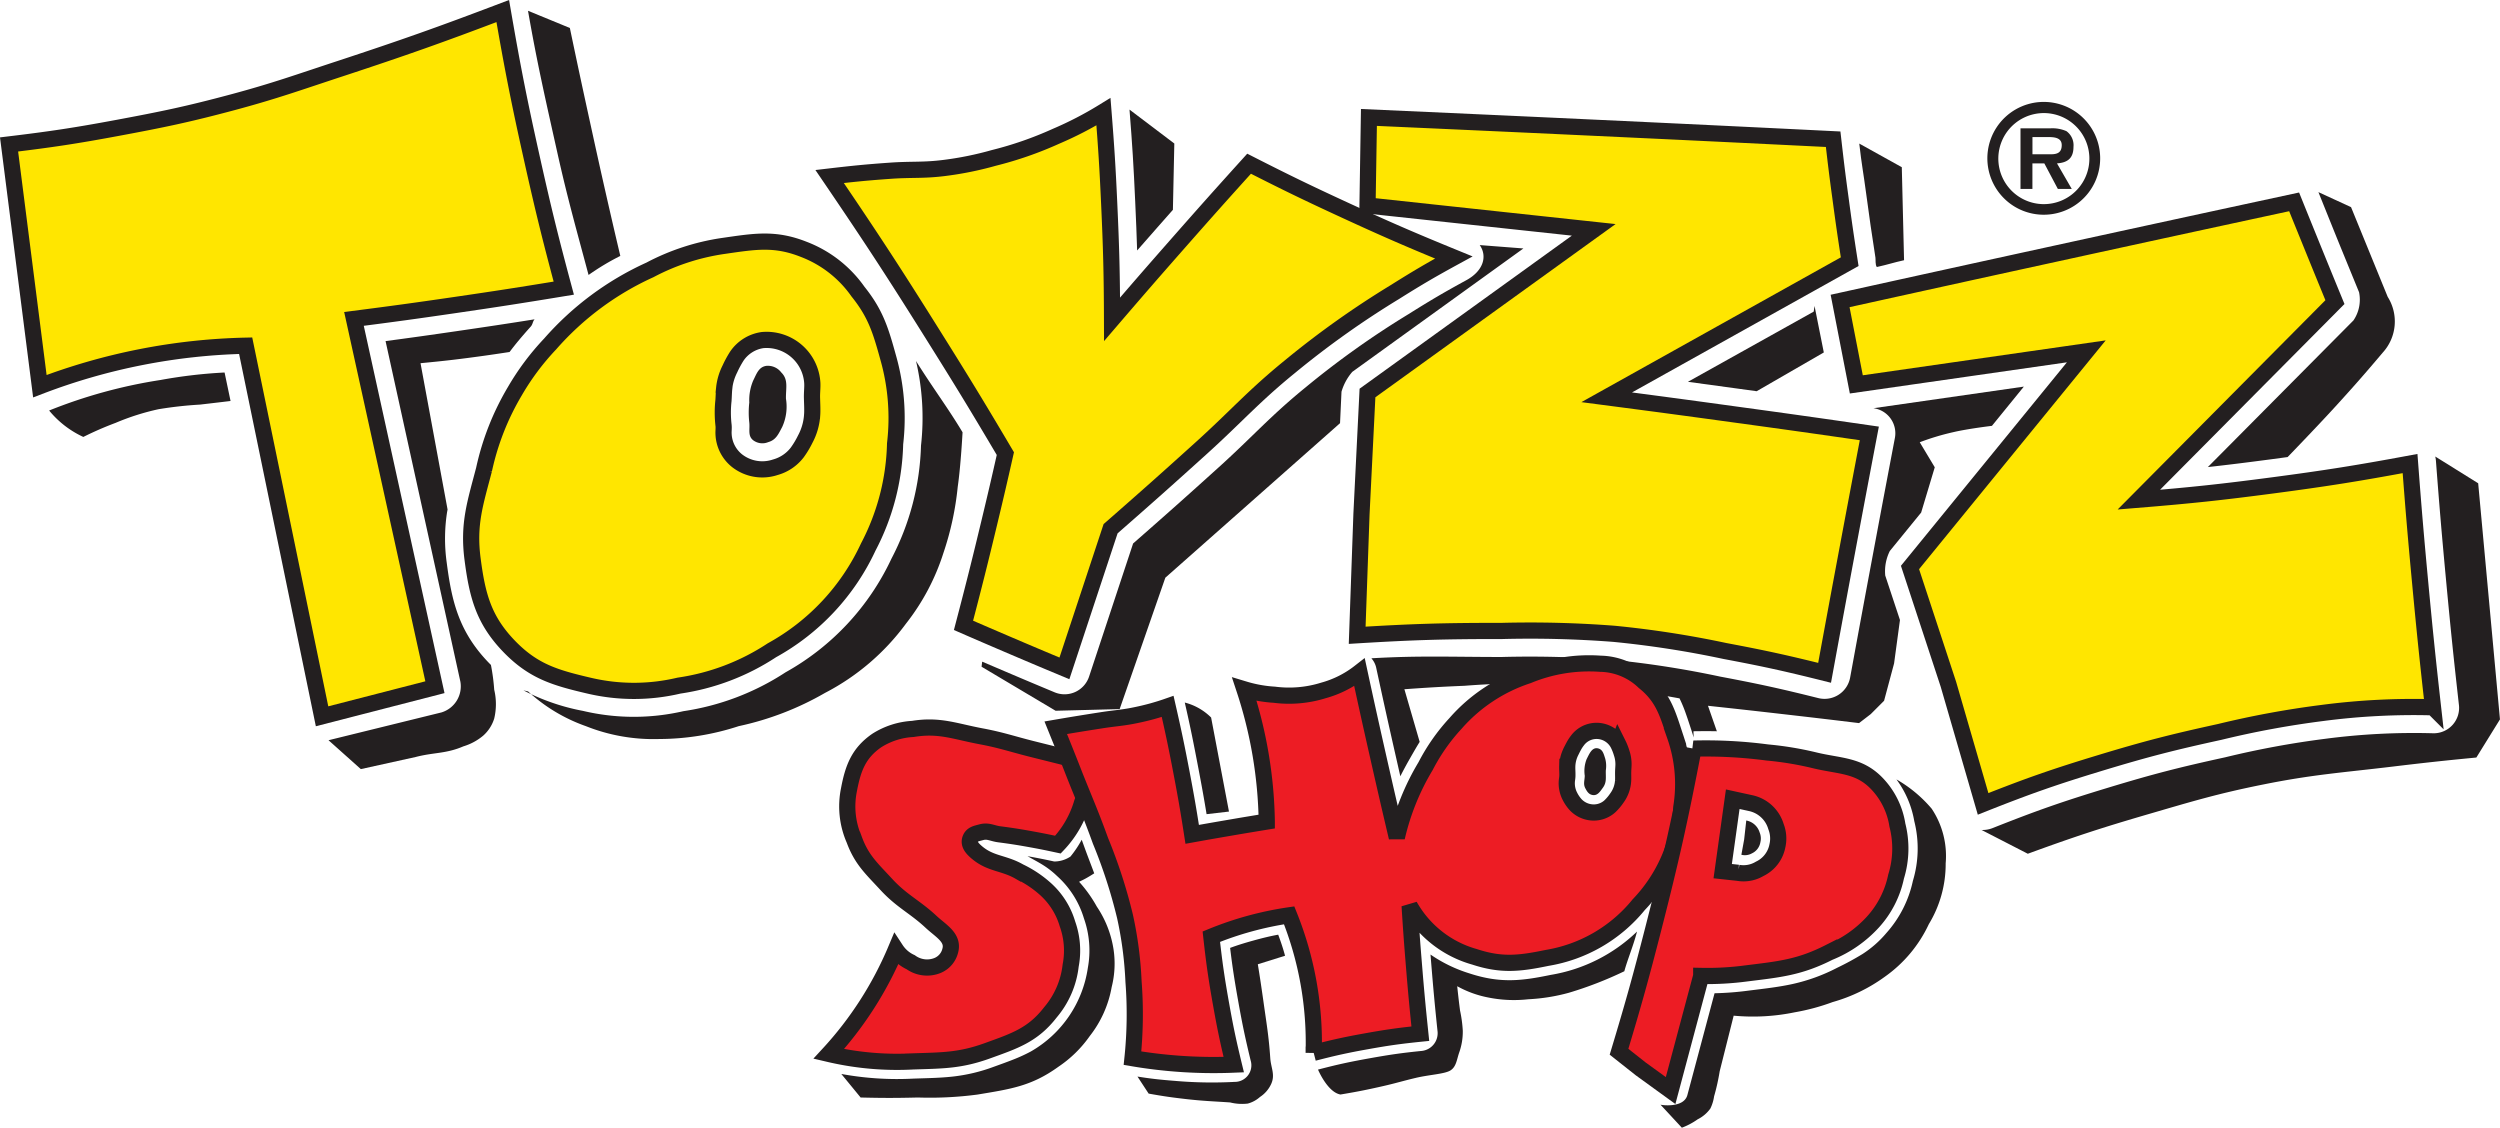 <svg xmlns="http://www.w3.org/2000/svg" width="244.582" height="110.327" viewBox="0 0 244.582 110.327"><g transform="translate(-0.113 -0.946)"><path d="M198.954,16.038V14.354h1.439c.576,0,1.425,0,1.425.791,0,.748-.46.907-1.123.893Zm2.4.892c1.05-.071,1.613-.518,1.613-1.613a1.7,1.7,0,0,0-.69-1.54,3.414,3.414,0,0,0-1.614-.273h-2.879v5.929h1.166v-2.5h1.166l1.324,2.5H202.8Zm-1.295,3.987a4.454,4.454,0,1,1,1.712-.338A4.468,4.468,0,0,1,200.063,20.917Zm0,1.036a5.518,5.518,0,1,0-3.9-1.616A5.5,5.5,0,0,0,200.063,21.953Z" fill="#231f20" fill-rule="evenodd"/><path d="M84.311,108.318c2.188.054,3.424.054,5.611,0a35.327,35.327,0,0,0,5.821-.288c3.226-.538,5.279-.812,7.929-2.729a11.683,11.683,0,0,0,3.059-3,10.8,10.8,0,0,0,2.142-4.793,9.344,9.344,0,0,0,.178-3.7,10.272,10.272,0,0,0-1.632-4.164,13,13,0,0,0-1.736-2.432c.229-.107.357-.169.581-.287.363-.192.9-.538.9-.538-.293-.793-.623-1.627-.981-2.619q-.125-.347-.243-.668a10.458,10.458,0,0,1-1.1,1.644,2.859,2.859,0,0,1-1.593.484c-.909-.2-1.423-.3-2.339-.471l-.273-.05c.591.339,1.018.56,1.425.81a8.443,8.443,0,0,1,1.475,1.139,9.063,9.063,0,0,1,2.62,4.131,9.427,9.427,0,0,1,.385,4.845,11.312,11.312,0,0,1-5.578,8.184,15.645,15.645,0,0,1-1.779.813c-.58.229-1.2.45-1.879.695a16.767,16.767,0,0,1-3.975.945c-1.168.131-2.358.151-3.847.2a30.16,30.16,0,0,1-7.06-.454Z" fill="#231f20" fill-rule="evenodd"/><path d="M125.834,94.45c-.186-.689-.4-1.339-.671-2.062-.784.145-1.48.312-2.435.576-.911.253-1.554.454-2.268.718.215,1.8.418,3.119.783,5.168.408,2.294.678,3.582,1.225,5.847a1.622,1.622,0,0,1-1.579,2.094,41.922,41.922,0,0,1-5.834-.1c-1.46-.114-2.383-.216-3.66-.422l1.093,1.667c1.439.258,2.258.376,3.71.541,1.655.187,2.6.211,4.258.323a4.774,4.774,0,0,0,1.734.111,2.921,2.921,0,0,0,1.189-.645,3,3,0,0,0,1.113-1.309c.387-.9-.044-1.536-.107-2.516-.148-2.178-.371-3.4-.672-5.558-.2-1.406-.316-2.2-.544-3.6Z" fill="#231f20" fill-rule="evenodd"/><path d="M118.6,71.143a5.619,5.619,0,0,0-2.577-1.465c.581,2.537.861,3.975,1.35,6.532.332,1.744.545,2.932.783,4.388l2.19-.254Z" fill="#231f20" fill-rule="evenodd"/><path d="M156.454,74.163c-.586-.139-.849.525-1.122,1.063a3.18,3.18,0,0,0-.178,1.613c-.01.481-.167.807.059,1.233.177.333.341.594.714.654.474.075.72-.326,1-.714.4-.546.265-1.033.289-1.708a2.772,2.772,0,0,0-.06-1.139C157.008,74.713,156.919,74.273,156.454,74.163Z" fill="#231f20" fill-rule="evenodd"/><path d="M164.653,111.273a6.742,6.742,0,0,0,1.548-.822,3.354,3.354,0,0,0,1.241-1.054,4,4,0,0,0,.365-1.19,20.659,20.659,0,0,0,.549-2.46l1.367-5.435a20.207,20.207,0,0,0,5.979-.331,21,21,0,0,0,3.705-1,16.117,16.117,0,0,0,5.074-2.456,13.042,13.042,0,0,0,4.334-5.166,11.333,11.333,0,0,0,1.649-5.95,8.33,8.33,0,0,0-1.369-5.345,12.871,12.871,0,0,0-3.447-2.866,9.574,9.574,0,0,1,1.743,4.077,10.928,10.928,0,0,1-.136,5.854,11.129,11.129,0,0,1-2.6,5.105,10.378,10.378,0,0,1-2.335,2.051,28.059,28.059,0,0,1-2.484,1.348,17.75,17.75,0,0,1-4.326,1.576c-1.306.291-2.654.445-4.334.652a29.616,29.616,0,0,1-3.324.258l-2.658,9.959c-.355,1.33-2.651.968-2.635.936Z" fill="#231f20" fill-rule="evenodd"/><path d="M159.025,95.966c.318-1.171.881-2.48,1.242-3.882a15.9,15.9,0,0,1-8.448,4.239c-2.822.584-4.922.849-7.962-.152a13.875,13.875,0,0,1-3.794-1.84l.067.819c.215,2.635.353,4.117.627,6.743a1.744,1.744,0,0,1-1.516,1.864c-1.989.2-3.113.362-5.084.715-2,.358-3.125.6-5.1,1.115,0,0,.935,2.226,2.2,2.438,1.632-.274,2.55-.454,4.163-.822,1.273-.289,1.975-.517,3.246-.815,1.307-.307,2.823-.369,3.366-.731s.591-1,.824-1.7a6.084,6.084,0,0,0,.365-2.184,12.721,12.721,0,0,0-.269-1.971c-.119-.924-.179-1.446-.276-2.372a10.139,10.139,0,0,0,2.97,1.09,12.643,12.643,0,0,0,3.979.187,18.231,18.231,0,0,0,3.979-.638A36.658,36.658,0,0,0,159.025,95.966Z" fill="#231f20" fill-rule="evenodd"/><path d="M170.955,81.217a1.686,1.686,0,0,1,1.306,1.165,1.511,1.511,0,0,1,.077.952,1.458,1.458,0,0,1-.833,1.1,1.391,1.391,0,0,1-1.028.136l.273-1.506Z" fill="#231f20" fill-rule="evenodd"/><path d="M22.668,40.176l-.584-2.787a48.4,48.4,0,0,0-6.264.732,49.264,49.264,0,0,0-10.9,2.987,9.42,9.42,0,0,0,3.344,2.585,32.539,32.539,0,0,1,3.164-1.379,23.555,23.555,0,0,1,4.2-1.335,38.509,38.509,0,0,1,4.054-.45C20.846,40.395,22.668,40.176,22.668,40.176Z" fill="#231f20" fill-rule="evenodd"/><path d="M73.418,40.324a4.912,4.912,0,0,1,.376-2.133c.34-.678.541-1.344,1.291-1.452a1.646,1.646,0,0,1,1.462.645c.727.715.43,1.555.459,2.575a4.789,4.789,0,0,1-.366,2.753c-.369.7-.609,1.276-1.368,1.488a1.492,1.492,0,0,1-1.479-.188c-.541-.437-.3-1.051-.376-1.742A8.732,8.732,0,0,1,73.418,40.324Z" fill="#231f20" fill-rule="evenodd"/><path d="M43.969,51.166,41.254,36.479c2.474-.236,3.864-.4,6.323-.743.932-.13,2.389-.353,2.389-.353.609-.814,1.246-1.566,2.071-2.486.215-.242.179-.5.38-.712-2.458.394-4.537.707-7.539,1.145-2.8.409-4.713.678-7.044.986l7.319,33.316A2.664,2.664,0,0,1,43.3,70.645l-11.047,2.72,3.161,2.825L40.8,75c1.775-.46,2.943-.3,4.648-1.037a5.452,5.452,0,0,0,1.936-1.045,3.686,3.686,0,0,0,1.079-1.674,6.082,6.082,0,0,0,0-2.821A19.61,19.61,0,0,0,48.142,66c-3.142-3.142-3.834-6.21-4.33-10.043a16.872,16.872,0,0,1,.082-5.162S43.943,51.021,43.969,51.166Z" fill="#231f20" fill-rule="evenodd"/><path d="M57.693,27.847A24.156,24.156,0,0,1,60.8,25.984c-.558-2.363-.867-3.7-1.405-6.063-.613-2.7-.947-4.223-1.538-6.927-.793-3.627-1.232-5.675-1.993-9.31L51.77,2c.891,5.118,1.69,8.588,2.866,13.865C55.658,20.453,56.553,23.567,57.693,27.847Z" fill="#231f20" fill-rule="evenodd"/><path d="M110.615,11.668c.278,3.5.4,5.479.557,8.984.085,1.838.146,3.35.189,4.8l2-2.278c.538-.615,1.034-1.176,1.5-1.7L115,14.987Z" fill="#231f20" fill-rule="evenodd"/><path d="M51.773,68.588a16.419,16.419,0,0,0,5.66,3.4,17.857,17.857,0,0,0,7.181,1.258,25.186,25.186,0,0,0,7.767-1.258,29.06,29.06,0,0,0,8.447-3.254,22.89,22.89,0,0,0,7.912-6.765,21.876,21.876,0,0,0,3.671-6.926,29.178,29.178,0,0,0,1.4-6.475c.3-2.066.472-5.33.472-5.33-1.434-2.393-2.877-4.294-4.554-6.973a24.409,24.409,0,0,1,.488,8.274A25.366,25.366,0,0,1,87.327,55.6,24.707,24.707,0,0,1,76.963,66.722a24.875,24.875,0,0,1-9.99,3.8,21.586,21.586,0,0,1-9.831-.029,21.079,21.079,0,0,1-5.817-2.006Z" fill="#231f20" fill-rule="evenodd"/><path d="M226.929,19.742c.828,2.05,1.283,3.2,2.117,5.249l1.86,4.544a3.6,3.6,0,0,1-.55,2.761L216.115,46.64c1.835-.2,3.7-.433,6.038-.741l1.765-.238s2.883-2.979,4.668-4.936c1.849-2.027,2.87-3.191,4.64-5.286a4.514,4.514,0,0,0,.484-5.448l-3.588-8.781Z" fill="#231f20" fill-rule="evenodd"/><path d="M198.5,84.471c4.59-1.679,7.214-2.54,11.906-3.907,4.26-1.241,6.664-1.97,11.013-2.847,4.936-1,7.791-1.175,12.79-1.775,3.183-.383,4.981-.577,8.173-.886l2.309-3.73-2.131-23.1-4.2-2.618a2.707,2.707,0,0,1,.072.49c.343,4.5.558,7.044.979,11.539.446,4.768.723,7.455,1.258,12.213a2.483,2.483,0,0,1-2.573,2.832,66.69,66.69,0,0,0-10.512.544,88.5,88.5,0,0,0-9.774,1.809c-4.494.983-7.014,1.626-11.416,2.962-4.479,1.359-6.98,2.233-11.33,3.959a2.622,2.622,0,0,1-1.092.187Z" fill="#231f20" fill-rule="evenodd"/><path d="M178.541,35.428l-.907-4.551-.081.556L165.246,38.3l4.965.677,1.762.243Z" fill="#231f20" fill-rule="evenodd"/><path d="M182.01,14.992c.249,2.181.382,2.7.672,4.871.329,2.457.53,3.841.911,6.292.03.195-.033.69.134.914,1.123-.248,1.634-.438,2.665-.665l-.221-9.1Z" fill="#231f20" fill-rule="evenodd"/><path d="M96.143,66.174l7.242,4.307,6.266-.161,4.471-12.857,17.091-15.117.143-3.079a5.219,5.219,0,0,1,1.055-1.941l16.741-12.073-4.272-.33c.771,1.11.344,2.532-1.311,3.436-2.24,1.225-3.483,1.955-5.646,3.313a86.271,86.271,0,0,0-10.047,7.144c-3.5,2.846-5.162,4.8-8.508,7.826-3.28,2.964-5.216,4.687-8.4,7.474l-4.3,13a2.528,2.528,0,0,1-3.4,1.552c-2.211-.922-3.456-1.448-5.658-2.39l-1.409-.6Z" fill="#231f20" fill-rule="evenodd"/><path d="M143.393,68.038a87.806,87.806,0,0,1,10.964-.161c3.956.254,10.069,1.394,10.069,1.394a13.5,13.5,0,0,1,.641,1.559c.178.5.347,1.035.538,1.613.072.223.141.44.2.653l-.016-.61c.853-.012,1.589-.014,2.288,0l-.868-2.492c2.85.308,4.46.487,7.309.814,2.914.334,4.558.528,7.47.881l1.143-.879,1.306-1.306.979-3.654.575-4.248-1.439-4.345A4.433,4.433,0,0,1,185,54.85l3.065-3.76,1.331-4.428-1.469-2.449a23.8,23.8,0,0,1,3.263-.983c1.463-.345,3.8-.622,3.8-.622l3.122-3.839L183.4,40.882a2.472,2.472,0,0,1,2.09,2.939c-.752,3.958-1.175,6.191-1.916,10.151-.968,5.168-1.508,8.084-2.456,13.255a2.544,2.544,0,0,1-3.125,2.013c-3.714-.929-5.828-1.391-9.591-2.1a95.059,95.059,0,0,0-10.609-1.649,104.283,104.283,0,0,0-10.8-.269c-5-.006-8.044-.144-12.714.126a2.08,2.08,0,0,1,.491,1.016c.677,3.128,1.066,4.893,1.771,8.012l.571,2.516c.289-.576.615-1.178.992-1.837.323-.561.606-1.059.9-1.529l-1.495-5.15C139.8,68.211,141.1,68.135,143.393,68.038Z" fill="#231f20" fill-rule="evenodd"/><path d="M105.972,79.478a10,10,0,0,1-2.359,4.1c-.932-.2-1.459-.311-2.4-.484-1.3-.237-2.032-.357-3.34-.527-.688-.089-1.1-.389-1.767-.2-.46.127-.871.18-1.054.62-.224.541.19.982.637,1.36,1.351,1.143,2.62.991,4.164,1.878a10.7,10.7,0,0,1,2.508,1.667,7.4,7.4,0,0,1,2.184,3.442,7.756,7.756,0,0,1,.314,4.071,8.53,8.53,0,0,1-1.98,4.58c-1.721,2.225-3.51,2.8-6.152,3.756-2.7.98-4.426.95-7.3,1.046a29.2,29.2,0,0,1-8.235-.734,35.174,35.174,0,0,0,6.568-10.217,3.44,3.44,0,0,0,1.452,1.248,2.734,2.734,0,0,0,2.61.323,2.107,2.107,0,0,0,1.258-1.462c.346-1.273-.914-1.912-1.878-2.813-1.568-1.466-2.869-2.019-4.377-3.657-1.423-1.544-2.412-2.405-3.136-4.377a8.12,8.12,0,0,1-.518-4.9c.4-2.113.946-3.573,2.711-4.8a7.338,7.338,0,0,1,3.544-1.139c2.586-.424,4.1.24,6.68.723,1.977.37,3.053.761,5.005,1.249,2.439.61,3.814.954,6.252,1.567Z" fill="#ed1c24" fill-rule="evenodd"/><path d="M105.972,79.478a10,10,0,0,1-2.359,4.1c-.932-.2-1.459-.311-2.4-.484-1.3-.237-2.032-.357-3.34-.527-.688-.089-1.1-.389-1.767-.2-.46.127-.871.18-1.054.62-.224.541.19.982.637,1.36,1.351,1.143,2.62.991,4.164,1.878a10.7,10.7,0,0,1,2.508,1.667,7.4,7.4,0,0,1,2.184,3.442,7.756,7.756,0,0,1,.314,4.071,8.53,8.53,0,0,1-1.98,4.58c-1.721,2.225-3.51,2.8-6.152,3.756-2.7.98-4.426.95-7.3,1.046a29.2,29.2,0,0,1-8.235-.734,35.174,35.174,0,0,0,6.568-10.217,3.44,3.44,0,0,0,1.452,1.248,2.734,2.734,0,0,0,2.61.323,2.107,2.107,0,0,0,1.258-1.462c.346-1.273-.914-1.912-1.878-2.813-1.568-1.466-2.869-2.019-4.377-3.657-1.423-1.544-2.412-2.405-3.136-4.377a8.12,8.12,0,0,1-.518-4.9c.4-2.113.946-3.573,2.711-4.8a7.338,7.338,0,0,1,3.544-1.139c2.586-.424,4.1.24,6.68.723,1.977.37,3.053.761,5.005,1.249,2.439.61,3.814.954,6.252,1.567Z" fill="none" stroke="#231f20" stroke-miterlimit="3.864" stroke-width="1.584"/><path d="M103.4,72.144c1.747-.3,2.734-.46,4.485-.733,1.341-.21,2.115-.232,3.442-.519a23.5,23.5,0,0,0,3.021-.836c.574,2.513.873,3.938,1.356,6.471.447,2.35.677,3.68,1.045,6.045,1.381-.249,2.161-.386,3.543-.623,1.463-.251,2.289-.389,3.753-.628a43.407,43.407,0,0,0-2.187-12.932,12.723,12.723,0,0,0,2.922.523,11.281,11.281,0,0,0,4.8-.417,10.077,10.077,0,0,0,3.538-1.774c.678,3.134,1.068,4.9,1.775,8.028.717,3.173,1.129,4.964,1.876,8.133a23.884,23.884,0,0,1,2.815-6.986,18.93,18.93,0,0,1,2.923-4.173,16.052,16.052,0,0,1,7.088-4.691,15.634,15.634,0,0,1,7.091-1.15,6.347,6.347,0,0,1,4.28,1.778c1.859,1.493,2.282,3.046,3.024,5.312a14.208,14.208,0,0,1,.621,6.883,15.1,15.1,0,0,1-4.173,9.594,14.605,14.605,0,0,1-8.965,5.21c-2.707.56-4.464.762-7.088-.1a10.539,10.539,0,0,1-6.365-5c.142,2.238.233,3.5.416,5.735.215,2.647.356,4.141.631,6.78-2.044.209-3.191.37-5.211.732-2.052.368-3.2.62-5.221,1.143a33.352,33.352,0,0,0-2.4-13.453,32.435,32.435,0,0,0-7.614,2.089c.285,2.572.493,4.02.946,6.567.416,2.334.69,3.643,1.247,5.948a47.358,47.358,0,0,1-9.906-.63,41.5,41.5,0,0,0,.1-7.5,36.881,36.881,0,0,0-.832-6.365,50.116,50.116,0,0,0-2.4-7.4c-.9-2.506-1.514-3.882-2.5-6.356C104.557,75.008,104.141,73.975,103.4,72.144Zm55.01,1.574a5.636,5.636,0,0,1,.359.911,3.377,3.377,0,0,1,.175,1.106c0,.192-.021.388-.03.63-.012.361.013.671-.008.964a3.158,3.158,0,0,1-.606,1.685,5.039,5.039,0,0,1-.67.8,2.353,2.353,0,0,1-1.971.592,2.428,2.428,0,0,1-1.388-.726,3.589,3.589,0,0,1-.557-.807,2.74,2.74,0,0,1-.313-1.5c.011-.173.054-.352.054-.566.006-.323-.021-.589-.014-.846a3.446,3.446,0,0,1,.376-1.506c.073-.144.146-.3.223-.44a4.2,4.2,0,0,1,.409-.637,2.326,2.326,0,0,1,2.393-.867,2.387,2.387,0,0,1,1.567,1.209Z" fill="#ed1c24" fill-rule="evenodd"/><path d="M103.4,72.144c1.747-.3,2.734-.46,4.485-.733,1.341-.21,2.115-.232,3.442-.519a23.5,23.5,0,0,0,3.021-.836c.574,2.513.873,3.938,1.356,6.471.447,2.35.677,3.68,1.045,6.045,1.381-.249,2.161-.386,3.543-.623,1.463-.251,2.289-.389,3.753-.628a43.407,43.407,0,0,0-2.187-12.932,12.723,12.723,0,0,0,2.922.523,11.281,11.281,0,0,0,4.8-.417,10.077,10.077,0,0,0,3.538-1.774c.678,3.134,1.068,4.9,1.775,8.028.717,3.173,1.129,4.964,1.876,8.133a23.884,23.884,0,0,1,2.815-6.986,18.93,18.93,0,0,1,2.923-4.173,16.052,16.052,0,0,1,7.088-4.691,15.634,15.634,0,0,1,7.091-1.15,6.347,6.347,0,0,1,4.28,1.778c1.859,1.493,2.282,3.046,3.024,5.312a14.208,14.208,0,0,1,.621,6.883,15.1,15.1,0,0,1-4.173,9.594,14.605,14.605,0,0,1-8.965,5.21c-2.707.56-4.464.762-7.088-.1a10.539,10.539,0,0,1-6.365-5c.142,2.238.233,3.5.416,5.735.215,2.647.356,4.141.631,6.78-2.044.209-3.191.37-5.211.732-2.052.368-3.2.62-5.221,1.143a33.352,33.352,0,0,0-2.4-13.453,32.435,32.435,0,0,0-7.614,2.089c.285,2.572.493,4.02.946,6.567.416,2.334.69,3.643,1.247,5.948a47.358,47.358,0,0,1-9.906-.63,41.5,41.5,0,0,0,.1-7.5,36.881,36.881,0,0,0-.832-6.365,50.116,50.116,0,0,0-2.4-7.4c-.9-2.506-1.514-3.882-2.5-6.356C104.557,75.008,104.141,73.975,103.4,72.144Zm55.01,1.574a5.636,5.636,0,0,1,.359.911,3.377,3.377,0,0,1,.175,1.106c0,.192-.021.388-.03.63-.012.361.013.671-.008.964a3.158,3.158,0,0,1-.606,1.685,5.039,5.039,0,0,1-.67.8,2.353,2.353,0,0,1-1.971.592,2.428,2.428,0,0,1-1.388-.726,3.589,3.589,0,0,1-.557-.807,2.74,2.74,0,0,1-.313-1.5c.011-.173.054-.352.054-.566.006-.323-.021-.589-.014-.846a3.446,3.446,0,0,1,.376-1.506c.073-.144.146-.3.223-.44a4.2,4.2,0,0,1,.409-.637,2.326,2.326,0,0,1,2.393-.867,2.387,2.387,0,0,1,1.567,1.209Z" fill="none" stroke="#231f20" stroke-miterlimit="3.864" stroke-width="1.584"/><path d="M165.8,74.186c-1.321,6.893-2.186,10.763-3.925,17.562-1.213,4.743-1.954,7.406-3.368,12.093l2.121,1.677,2.925,2.121,2.995-11.215a28.656,28.656,0,0,0,4.42-.248c3.234-.4,5.193-.582,8.1-2.057a11.7,11.7,0,0,0,4.3-2.992,9.453,9.453,0,0,0,2.243-4.419,9.27,9.27,0,0,0,.128-5.047,7.521,7.521,0,0,0-2-4.054c-1.775-1.857-3.678-1.678-6.17-2.295a32.164,32.164,0,0,0-4.547-.748A45.84,45.84,0,0,0,165.8,74.186Zm4.35,12.149a3.077,3.077,0,0,0,2.12-.39A3.144,3.144,0,0,0,174,83.7a3.2,3.2,0,0,0-.137-1.887,3.305,3.305,0,0,0-2.431-2.284l-1.8-.394-.983,7.038Z" fill="#ed1c24" fill-rule="evenodd"/><path d="M165.8,74.186c-1.321,6.893-2.186,10.763-3.925,17.562-1.213,4.743-1.954,7.406-3.368,12.093l2.121,1.677,2.925,2.121,2.995-11.215a28.656,28.656,0,0,0,4.42-.248c3.234-.4,5.193-.582,8.1-2.057a11.7,11.7,0,0,0,4.3-2.992,9.453,9.453,0,0,0,2.243-4.419,9.27,9.27,0,0,0,.128-5.047,7.521,7.521,0,0,0-2-4.054c-1.775-1.857-3.678-1.678-6.17-2.295a32.164,32.164,0,0,0-4.547-.748,45.84,45.84,0,0,0-7.226-.379Zm4.35,12.149a3.077,3.077,0,0,0,2.12-.39A3.144,3.144,0,0,0,174,83.7a3.2,3.2,0,0,0-.137-1.887,3.305,3.305,0,0,0-2.431-2.284l-1.8-.394-.983,7.038Z" fill="none" stroke="#231f20" stroke-miterlimit="3.864" stroke-width="1.584"/><path d="M1,15.078c4.15-.5,6.485-.852,10.593-1.617,4.426-.823,6.92-1.341,11.268-2.506C27.025,9.839,29.314,9,33.408,7.657,39.654,5.6,43.154,4.363,49.3,2.027c.973,5.638,1.6,8.808,2.845,14.392,1.111,4.984,1.8,7.784,3.124,12.715-4.191.691-6.56,1.059-10.763,1.672-3.8.555-5.951.85-9.763,1.34l7.92,36.031L31.621,71.023,24.147,34.768a60,60,0,0,0-20.134,3.96Z" fill="#ffe600" fill-rule="evenodd"/><path d="M1,15.078c4.15-.5,6.485-.852,10.593-1.617,4.426-.823,6.92-1.34,11.268-2.506C27.025,9.839,29.314,9,33.408,7.657,39.654,5.6,43.154,4.363,49.3,2.027c.973,5.638,1.6,8.808,2.845,14.392,1.111,4.984,1.8,7.784,3.124,12.715-4.191.691-6.56,1.059-10.763,1.672-3.8.555-5.951.85-9.763,1.34l7.92,36.031L31.621,71.023,24.147,34.768a60,60,0,0,0-20.134,3.96Z" fill="none" stroke="#231f20" stroke-miterlimit="3.864" stroke-width="1.584"/><path d="M50.475,39.229A24.864,24.864,0,0,1,53.933,34.6,28.768,28.768,0,0,1,63.7,27.35a22.113,22.113,0,0,1,7.138-2.337c3.06-.438,5.048-.811,7.92.332a11.49,11.49,0,0,1,5.294,4.13c1.735,2.164,2.219,3.794,2.958,6.467a21.616,21.616,0,0,1,.672,8.421,22.878,22.878,0,0,1-2.626,10.1,22.208,22.208,0,0,1-9.425,10.1,22.353,22.353,0,0,1-9.092,3.459,19.088,19.088,0,0,1-8.813,0c-3.276-.767-5.4-1.38-7.751-3.79-2.538-2.606-3.161-4.985-3.629-8.592-.442-3.416.251-5.431,1.122-8.762A25.609,25.609,0,0,1,50.475,39.229Zm20.483-.287a5.447,5.447,0,0,1,.558-1.893,10.342,10.342,0,0,1,.685-1.264,3.67,3.67,0,0,1,2.521-1.569,4.48,4.48,0,0,1,4.862,4.22c.021.443-.045.925-.031,1.455.017.638.05,1.167.013,1.678a5.76,5.76,0,0,1-.674,2.339,8.994,8.994,0,0,1-.779,1.3,4.07,4.07,0,0,1-2.154,1.452A4.013,4.013,0,0,1,72.2,46a3.517,3.517,0,0,1-1.3-2.617c-.014-.252.032-.531,0-.826a10.855,10.855,0,0,1-.007-2.436c.031-.453.032-.819.072-1.175Z" fill="#ffe600" fill-rule="evenodd"/><path d="M50.475,39.229A24.864,24.864,0,0,1,53.933,34.6,28.768,28.768,0,0,1,63.7,27.35a22.113,22.113,0,0,1,7.138-2.337c3.06-.438,5.048-.811,7.92.332a11.49,11.49,0,0,1,5.294,4.13c1.735,2.164,2.219,3.794,2.958,6.467a21.616,21.616,0,0,1,.672,8.421,22.878,22.878,0,0,1-2.626,10.1,22.208,22.208,0,0,1-9.425,10.1,22.353,22.353,0,0,1-9.092,3.459,19.088,19.088,0,0,1-8.813,0c-3.276-.767-5.4-1.38-7.751-3.79-2.538-2.606-3.161-4.985-3.629-8.592-.442-3.416.251-5.431,1.122-8.762A25.609,25.609,0,0,1,50.475,39.229Zm20.483-.287a5.447,5.447,0,0,1,.558-1.893,10.342,10.342,0,0,1,.685-1.264,3.67,3.67,0,0,1,2.521-1.569,4.48,4.48,0,0,1,4.862,4.22c.021.443-.045.925-.031,1.455.017.638.05,1.167.013,1.678a5.76,5.76,0,0,1-.674,2.339,8.994,8.994,0,0,1-.779,1.3,4.07,4.07,0,0,1-2.154,1.452A4.013,4.013,0,0,1,72.2,46a3.517,3.517,0,0,1-1.3-2.617c-.014-.252.032-.531,0-.826a10.855,10.855,0,0,1-.007-2.436c.031-.453.032-.819.072-1.175Z" fill="none" stroke="#231f20" stroke-miterlimit="3.864" stroke-width="1.584"/><path d="M81.277,18.215c2.3-.269,3.6-.4,5.915-.564,2.089-.152,3.286-.009,5.363-.28a32.525,32.525,0,0,0,4.793-.978,35.585,35.585,0,0,0,6.059-2.107,35.054,35.054,0,0,0,4.66-2.412c.275,3.465.4,5.423.558,8.9.205,4.449.269,6.962.283,11.414,2.464-2.872,3.864-4.484,6.363-7.326,2.727-3.1,4.277-4.84,7.044-7.9,3.6,1.832,5.646,2.826,9.313,4.517,4.138,1.908,6.5,2.933,10.716,4.657-2.293,1.253-3.566,2-5.779,3.391a88.62,88.62,0,0,0-10.3,7.326c-3.536,2.878-5.227,4.854-8.609,7.912-3.441,3.112-5.4,4.853-8.891,7.908l-4.517,13.663c-2.2-.919-3.441-1.443-5.637-2.382-1.654-.708-2.587-1.109-4.236-1.828,1.037-3.959,1.6-6.2,2.554-10.18.619-2.578.958-4.033,1.541-6.622-2.684-4.543-4.233-7.086-7.039-11.556C87.586,27.623,85.35,24.2,81.277,18.215Z" fill="#ffe600" fill-rule="evenodd"/><path d="M81.277,18.215c2.3-.269,3.6-.4,5.915-.564,2.089-.152,3.286-.009,5.363-.28a32.525,32.525,0,0,0,4.793-.978,35.582,35.582,0,0,0,6.059-2.107,35.054,35.054,0,0,0,4.66-2.412c.275,3.465.4,5.423.558,8.9.205,4.449.269,6.962.283,11.414,2.464-2.872,3.864-4.484,6.363-7.326,2.727-3.1,4.277-4.84,7.044-7.9,3.6,1.832,5.646,2.826,9.313,4.517,4.138,1.908,6.5,2.933,10.716,4.657-2.293,1.253-3.566,2-5.779,3.391a88.62,88.62,0,0,0-10.3,7.326c-3.536,2.878-5.227,4.854-8.609,7.912-3.441,3.112-5.4,4.853-8.891,7.908l-4.517,13.663c-2.2-.919-3.441-1.443-5.637-2.382-1.654-.708-2.587-1.109-4.236-1.828,1.037-3.959,1.6-6.2,2.554-10.18.619-2.578.958-4.033,1.541-6.622-2.684-4.543-4.233-7.086-7.039-11.556C87.586,27.623,85.35,24.2,81.277,18.215Z" fill="none" stroke="#231f20" stroke-miterlimit="3.864" stroke-width="1.584"/><path d="M134.039,12.436c8.414.377,13.159.592,21.571.984,9.3.435,14.547.688,23.846,1.147.251,2.2.4,3.441.7,5.634.331,2.478.533,3.874.918,6.345L157.3,39.814c4.9.641,7.668,1.011,12.567,1.685,5.122.7,8.012,1.11,13.127,1.849-.753,3.961-1.176,6.2-1.918,10.158-.968,5.171-1.51,8.089-2.458,13.264-3.772-.943-5.915-1.412-9.738-2.132a97.519,97.519,0,0,0-10.852-1.683A106.672,106.672,0,0,0,147,62.675c-5.506-.007-8.616.086-14.111.421l.421-11.865.587-11.838,22.133-15.96L133.9,21.048Z" fill="#ffe600" fill-rule="evenodd"/><path d="M134.039,12.436c8.414.377,13.159.592,21.571.984,9.3.435,14.547.688,23.846,1.147.251,2.2.4,3.441.7,5.634.331,2.478.533,3.874.918,6.345L157.3,39.814c4.9.641,7.668,1.011,12.567,1.685,5.122.7,8.012,1.11,13.127,1.849-.753,3.961-1.176,6.2-1.918,10.158-.968,5.171-1.51,8.089-2.458,13.264-3.772-.943-5.915-1.412-9.738-2.132a97.519,97.519,0,0,0-10.852-1.683A106.672,106.672,0,0,0,147,62.675c-5.506-.007-8.616.086-14.111.421l.421-11.865.587-11.838,22.133-15.96L133.9,21.048Z" fill="none" stroke="#231f20" stroke-miterlimit="3.864" stroke-width="1.584"/><path d="M180.135,30.39c8.223-1.816,12.863-2.836,21.091-4.633,9.1-1.986,14.228-3.1,23.328-5.063.829,2.054,1.3,3.211,2.133,5.262.723,1.775,1.132,2.775,1.86,4.546L209.361,49.828c5.132-.418,8.022-.728,13.127-1.4,5.248-.695,8.2-1.165,13.408-2.131.344,4.521.559,7.069.982,11.584.448,4.786.726,7.484,1.263,12.26a68.792,68.792,0,0,0-10.856.561,90.711,90.711,0,0,0-10.014,1.85c-4.571,1-7.136,1.653-11.615,3.011-4.559,1.383-7.1,2.272-11.531,4.03l-3.393-11.7-3.758-11.429,17.248-21.145-22.5,3.232Z" fill="#ffe600" fill-rule="evenodd"/><path d="M180.135,30.39c8.223-1.816,12.863-2.836,21.091-4.633,9.1-1.986,14.228-3.1,23.328-5.063.829,2.054,1.3,3.211,2.133,5.262.723,1.775,1.132,2.775,1.86,4.546L209.361,49.828c5.132-.418,8.022-.728,13.127-1.4,5.248-.695,8.2-1.165,13.408-2.131.344,4.521.559,7.069.982,11.584.448,4.786.726,7.484,1.263,12.26a68.792,68.792,0,0,0-10.856.561,90.711,90.711,0,0,0-10.014,1.85c-4.571,1-7.136,1.653-11.615,3.011-4.559,1.383-7.1,2.272-11.531,4.03l-3.393-11.7-3.758-11.429,17.248-21.145-22.5,3.232Z" fill="none" stroke="#231f20" stroke-miterlimit="3.864" stroke-width="1.584"/></g></svg>